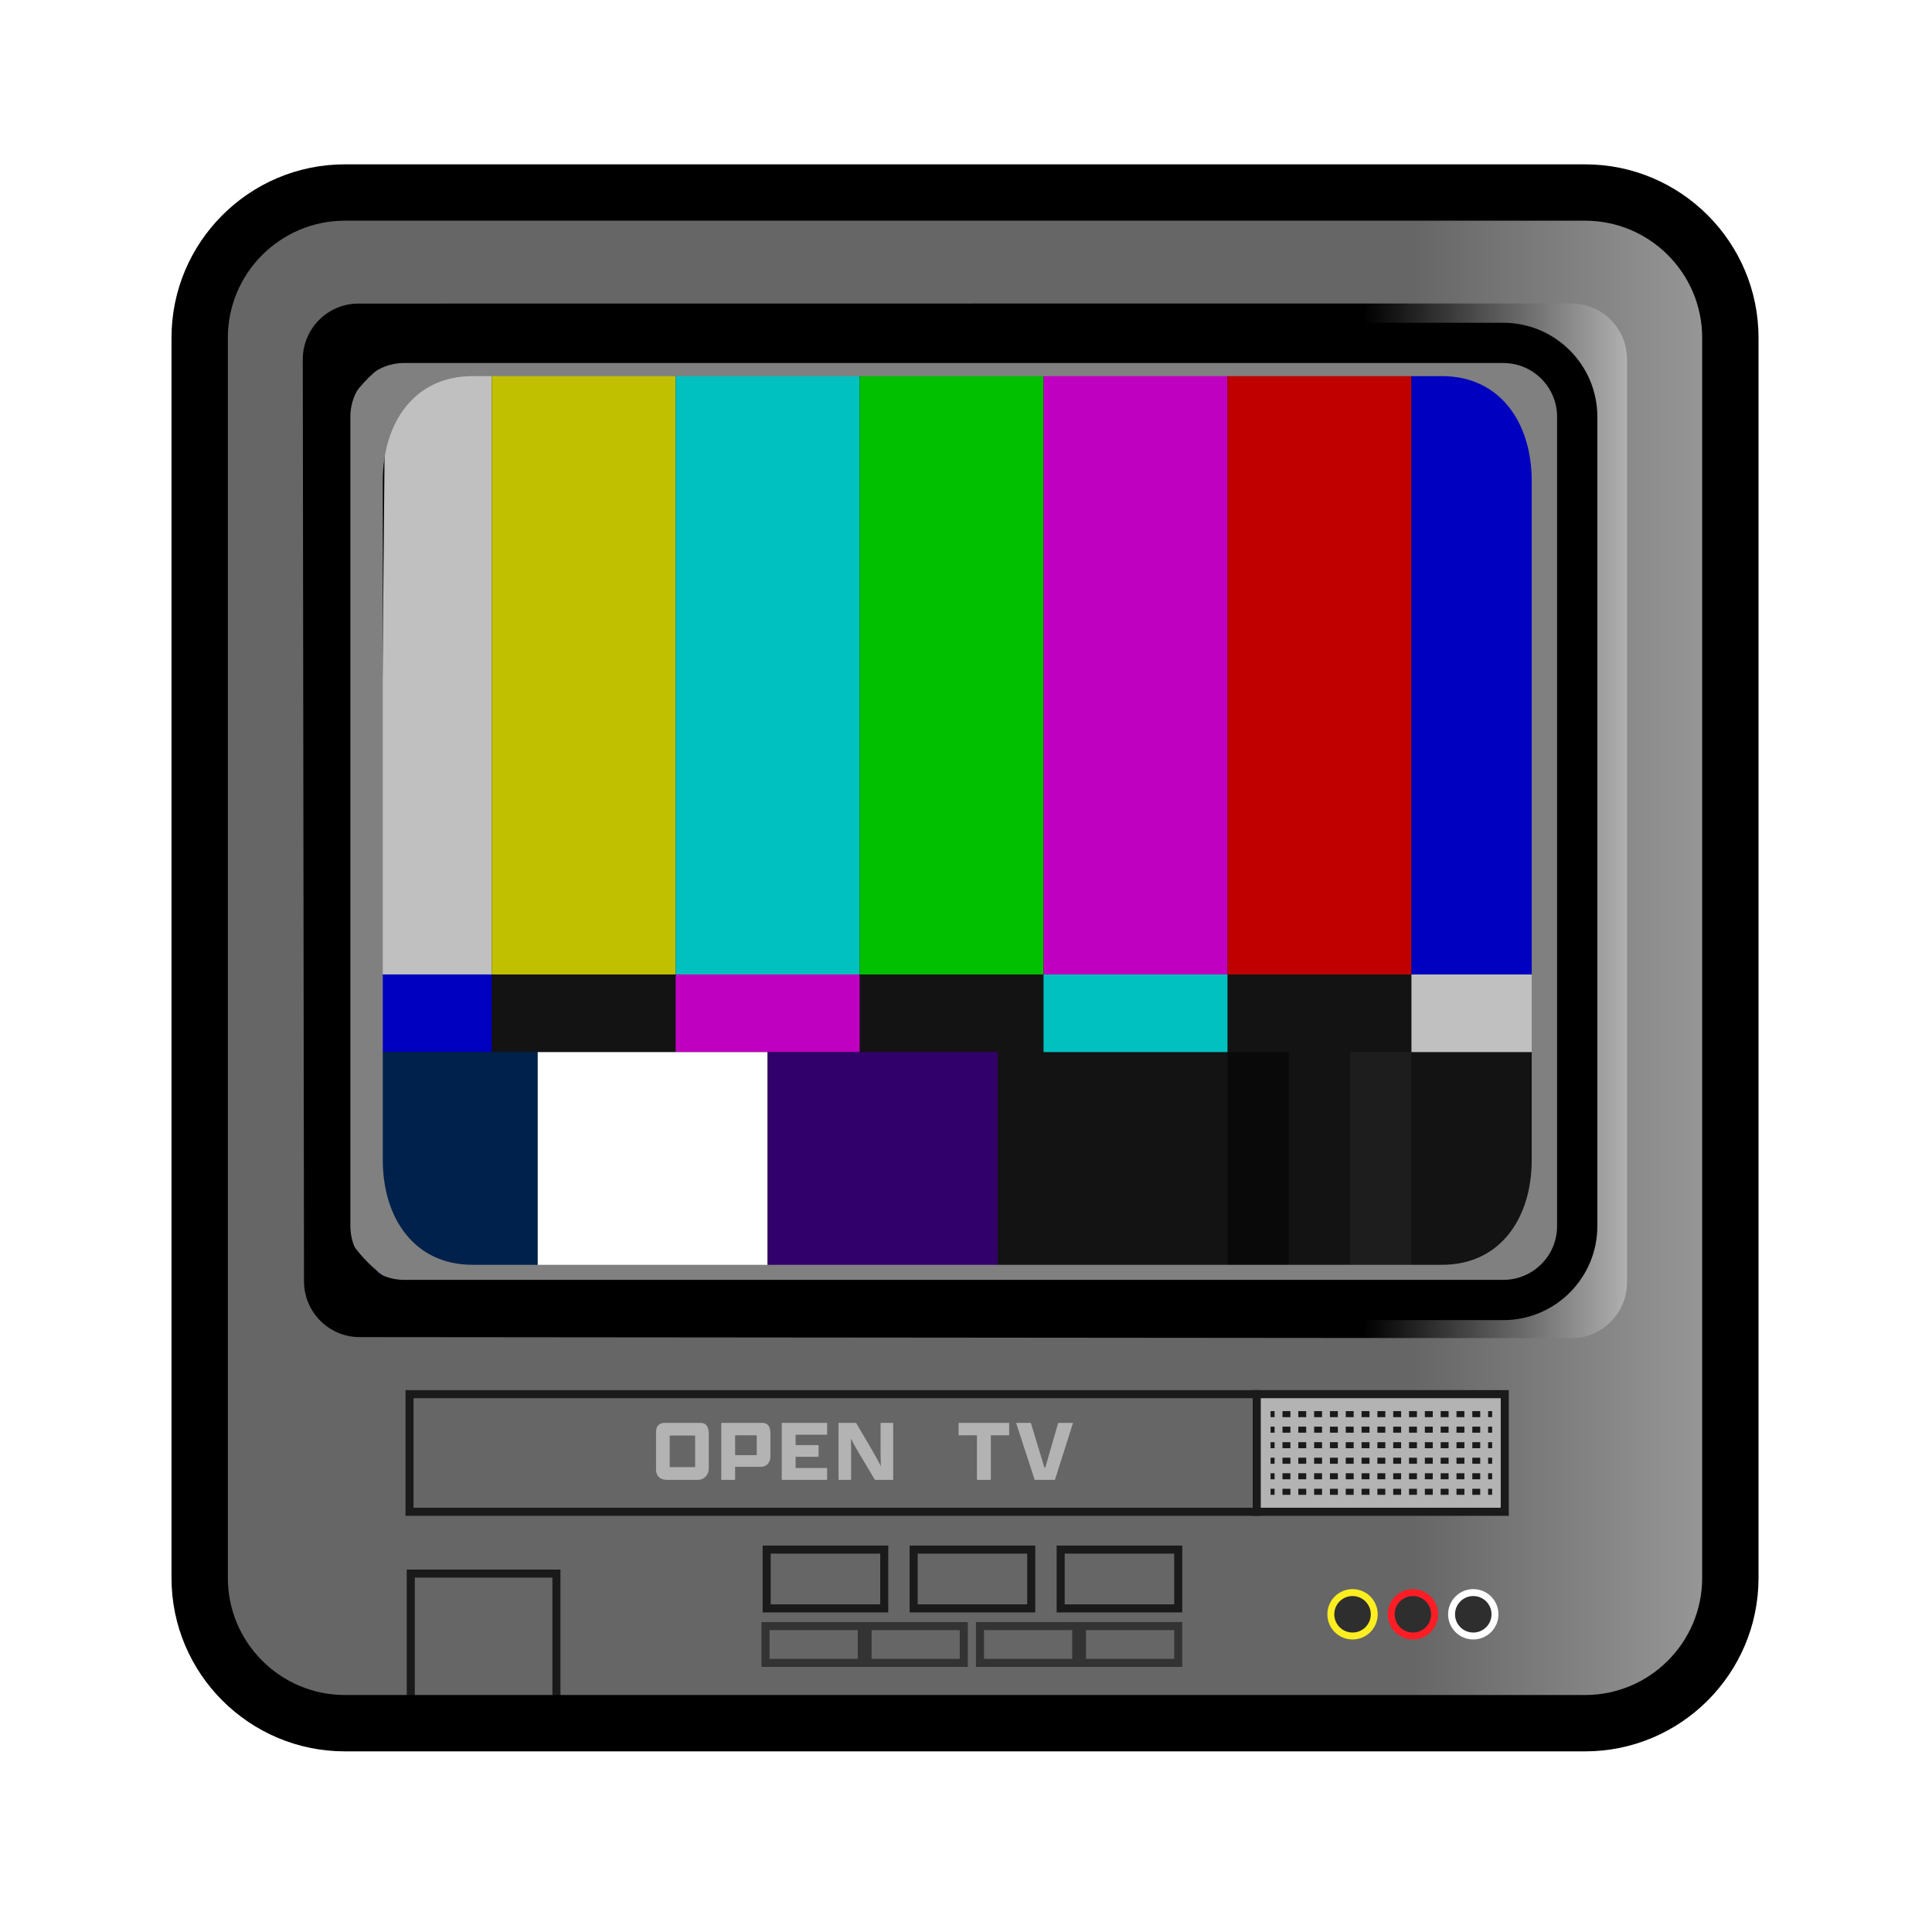 <?xml version="1.0" encoding="UTF-8" standalone="no"?>
<!-- Created with Inkscape (http://www.inkscape.org/) -->

<svg
   width="128"
   height="128"
   viewBox="0 0 33.867 33.867"
   version="1.1"
   id="svg1"
   inkscape:version="1.3.2 (091e20ef0f, 2023-11-25)"
   sodipodi:docname="app-icon-grid.svg"
   xmlns:inkscape="http://www.inkscape.org/namespaces/inkscape"
   xmlns:sodipodi="http://sodipodi.sourceforge.net/DTD/sodipodi-0.dtd"
   xmlns="http://www.w3.org/2000/svg"
   xmlns:svg="http://www.w3.org/2000/svg">
  <sodipodi:namedview
     id="namedview1"
     pagecolor="#ffffff"
     bordercolor="currentColor"
     borderopacity="0.25"
     inkscape:showpageshadow="2"
     inkscape:pageopacity="0.0"
     inkscape:pagecheckerboard="0"
     inkscape:deskcolor="#d1d1d1"
     inkscape:document-units="px"
     inkscape:zoom="4"
     inkscape:cx="37"
     inkscape:cy="43.625"
     inkscape:window-width="1920"
     inkscape:window-height="1007"
     inkscape:window-x="0"
     inkscape:window-y="0"
     inkscape:window-maximized="1"
     inkscape:current-layer="layer1" />
  <defs
     id="defs1">
    <linearGradient
       x1="0"
       y1="0"
       x2="1"
       y2="0"
       gradientUnits="userSpaceOnUse"
       gradientTransform="matrix(375.596,0,0,-375.596,66.573,202.392)"
       spreadMethod="pad"
       id="linearGradient4">
      <stop
         style="stop-opacity:1;stop-color:#666666 icc-color(sRGB-IEC61966-2.1, 0.4, 0.4, 0.4);"
         offset="0"
         id="stop1" />
      <stop
         style="stop-opacity:1;stop-color:#666666 icc-color(sRGB-IEC61966-2.1, 0.4, 0.4, 0.4);"
         offset="0.799"
         id="stop2" />
      <stop
         style="stop-opacity:1;stop-color:#999999 icc-color(sRGB-IEC61966-2.1, 0.6, 0.6, 0.6);"
         offset="1"
         id="stop3" />
      <stop
         style="stop-opacity:1;stop-color:#999999 icc-color(sRGB-IEC61966-2.1, 0.6, 0.6, 0.6);"
         offset="1"
         id="stop4" />
    </linearGradient>
    <clipPath
       clipPathUnits="userSpaceOnUse"
       id="clipPath6">
      <path
         d="M 0,512 H 512 V 0 H 0 Z"
         id="path6" />
    </clipPath>
    <clipPath
       clipPathUnits="userSpaceOnUse"
       id="clipPath8">
      <path
         d="M 0,512 H 512 V 0 H 0 Z"
         id="path8" />
    </clipPath>
    <clipPath
       clipPathUnits="userSpaceOnUse"
       id="clipPath10">
      <path
         d="M 0,512 H 512 V 0 H 0 Z"
         id="path10" />
    </clipPath>
    <clipPath
       clipPathUnits="userSpaceOnUse"
       id="clipPath12">
      <path
         d="M 0,512 H 512 V 0 H 0 Z"
         id="path12" />
    </clipPath>
    <clipPath
       clipPathUnits="userSpaceOnUse"
       id="clipPath14">
      <path
         d="M 0,512 H 512 V 0 H 0 Z"
         id="path14" />
    </clipPath>
    <clipPath
       clipPathUnits="userSpaceOnUse"
       id="clipPath16">
      <path
         d="M 0,512 H 512 V 0 H 0 Z"
         id="path16" />
    </clipPath>
    <clipPath
       clipPathUnits="userSpaceOnUse"
       id="clipPath18">
      <path
         d="M 0,512 H 512 V 0 H 0 Z"
         id="path18" />
    </clipPath>
    <clipPath
       clipPathUnits="userSpaceOnUse"
       id="clipPath20">
      <path
         d="M 0,512 H 512 V 0 H 0 Z"
         id="path20" />
    </clipPath>
    <clipPath
       clipPathUnits="userSpaceOnUse"
       id="clipPath22">
      <path
         d="M 0,512 H 512 V 0 H 0 Z"
         id="path22" />
    </clipPath>
    <clipPath
       clipPathUnits="userSpaceOnUse"
       id="clipPath24">
      <path
         d="M 0,512 H 512 V 0 H 0 Z"
         id="path24" />
    </clipPath>
    <clipPath
       clipPathUnits="userSpaceOnUse"
       id="clipPath26">
      <path
         d="M 0,512 H 512 V 0 H 0 Z"
         id="path26" />
    </clipPath>
    <clipPath
       clipPathUnits="userSpaceOnUse"
       id="clipPath28">
      <path
         d="M 0,512 H 512 V 0 H 0 Z"
         id="path28" />
    </clipPath>
    <clipPath
       clipPathUnits="userSpaceOnUse"
       id="clipPath30">
      <path
         d="M 0,512 H 512 V 0 H 0 Z"
         id="path30" />
    </clipPath>
    <clipPath
       clipPathUnits="userSpaceOnUse"
       id="clipPath32">
      <path
         d="M 0,512 H 512 V 0 H 0 Z"
         id="path32" />
    </clipPath>
    <clipPath
       clipPathUnits="userSpaceOnUse"
       id="clipPath34">
      <path
         d="M 0,512 H 512 V 0 H 0 Z"
         transform="translate(-406.205,-339.207)"
         id="path34" />
    </clipPath>
    <clipPath
       clipPathUnits="userSpaceOnUse"
       id="clipPath36">
      <path
         d="M 0,512 H 512 V 0 H 0 Z"
         transform="translate(-357.565,-43.656)"
         id="path36" />
    </clipPath>
    <clipPath
       clipPathUnits="userSpaceOnUse"
       id="clipPath38">
      <path
         d="M 0,512 H 512 V 0 H 0 Z"
         transform="translate(-372.263,-43.656)"
         id="path38" />
    </clipPath>
    <clipPath
       clipPathUnits="userSpaceOnUse"
       id="clipPath40">
      <path
         d="M 0,512 H 512 V 0 H 0 Z"
         transform="translate(-386.961,-43.656)"
         id="path40" />
    </clipPath>
    <clipPath
       clipPathUnits="userSpaceOnUse"
       id="clipPath42">
      <path
         d="M 0,512 H 512 V 0 H 0 Z"
         transform="translate(-355.878,-43.656)"
         id="path42" />
    </clipPath>
    <clipPath
       clipPathUnits="userSpaceOnUse"
       id="clipPath44">
      <path
         d="M 0,512 H 512 V 0 H 0 Z"
         transform="translate(-370.576,-43.656)"
         id="path44" />
    </clipPath>
    <clipPath
       clipPathUnits="userSpaceOnUse"
       id="clipPath46">
      <path
         d="M 0,512 H 512 V 0 H 0 Z"
         transform="translate(-385.274,-43.656)"
         id="path46" />
    </clipPath>
    <clipPath
       clipPathUnits="userSpaceOnUse"
       id="clipPath48">
      <path
         d="M 0,512 H 512 V 0 H 0 Z"
         id="path48" />
    </clipPath>
    <clipPath
       clipPathUnits="userSpaceOnUse"
       id="clipPath50">
      <path
         d="M 0,512 H 512 V 0 H 0 Z"
         id="path50" />
    </clipPath>
    <clipPath
       clipPathUnits="userSpaceOnUse"
       id="clipPath54">
      <path
         d="M 0,512 H 512 V 0 H 0 Z"
         transform="translate(-106.112,-382.951)"
         id="path54" />
    </clipPath>
    <clipPath
       clipPathUnits="userSpaceOnUse"
       id="clipPath56">
      <path
         d="M 0,512 H 512 V 0 H 0 Z"
         id="path56" />
    </clipPath>
    <clipPath
       clipPathUnits="userSpaceOnUse"
       id="clipPath58">
      <path
         d="M 0,512 H 512 V 0 H 0 Z"
         id="path58" />
    </clipPath>
    <clipPath
       clipPathUnits="userSpaceOnUse"
       id="clipPath60">
      <path
         d="M 0,512 H 512 V 0 H 0 Z"
         id="path60" />
    </clipPath>
    <clipPath
       clipPathUnits="userSpaceOnUse"
       id="clipPath62">
      <path
         d="M 0,512 H 512 V 0 H 0 Z"
         id="path62" />
    </clipPath>
    <clipPath
       clipPathUnits="userSpaceOnUse"
       id="clipPath64">
      <path
         d="M 0,512 H 512 V 0 H 0 Z"
         id="path64" />
    </clipPath>
    <clipPath
       clipPathUnits="userSpaceOnUse"
       id="clipPath66">
      <path
         d="M 0,512 H 512 V 0 H 0 Z"
         id="path66" />
    </clipPath>
    <clipPath
       clipPathUnits="userSpaceOnUse"
       id="clipPath68">
      <path
         d="M 0,512 H 512 V 0 H 0 Z"
         id="path68" />
    </clipPath>
    <clipPath
       clipPathUnits="userSpaceOnUse"
       id="clipPath70">
      <path
         d="M 0,512 H 512 V 0 H 0 Z"
         id="path70" />
    </clipPath>
    <clipPath
       clipPathUnits="userSpaceOnUse"
       id="clipPath72">
      <path
         d="M 0,512 H 512 V 0 H 0 Z"
         id="path72" />
    </clipPath>
    <clipPath
       clipPathUnits="userSpaceOnUse"
       id="clipPath74">
      <path
         d="M 0,512 H 512 V 0 H 0 Z"
         id="path74" />
    </clipPath>
    <clipPath
       clipPathUnits="userSpaceOnUse"
       id="clipPath76">
      <path
         d="M 0,512 H 512 V 0 H 0 Z"
         id="path76" />
    </clipPath>
    <clipPath
       clipPathUnits="userSpaceOnUse"
       id="clipPath78">
      <path
         d="M 0,512 H 512 V 0 H 0 Z"
         id="path78" />
    </clipPath>
    <clipPath
       clipPathUnits="userSpaceOnUse"
       id="clipPath80">
      <path
         d="M 0,512 H 512 V 0 H 0 Z"
         id="path80" />
    </clipPath>
    <clipPath
       clipPathUnits="userSpaceOnUse"
       id="clipPath82">
      <path
         d="M 0,512 H 512 V 0 H 0 Z"
         id="path82" />
    </clipPath>
    <clipPath
       clipPathUnits="userSpaceOnUse"
       id="clipPath84">
      <path
         d="M 0,512 H 512 V 0 H 0 Z"
         id="path84" />
    </clipPath>
    <clipPath
       clipPathUnits="userSpaceOnUse"
       id="clipPath86">
      <path
         d="M 0,512 H 512 V 0 H 0 Z"
         id="path86" />
    </clipPath>
    <clipPath
       clipPathUnits="userSpaceOnUse"
       id="clipPath88">
      <path
         d="M 0,512 H 512 V 0 H 0 Z"
         id="path88" />
    </clipPath>
    <clipPath
       clipPathUnits="userSpaceOnUse"
       id="clipPath90">
      <path
         d="M 0,512 H 512 V 0 H 0 Z"
         id="path90" />
    </clipPath>
    <clipPath
       clipPathUnits="userSpaceOnUse"
       id="clipPath92">
      <path
         d="M 0,512 H 512 V 0 H 0 Z"
         id="path92" />
    </clipPath>
    <clipPath
       clipPathUnits="userSpaceOnUse"
       id="clipPath94">
      <path
         d="M 0,512 H 512 V 0 H 0 Z"
         id="path94" />
    </clipPath>
    <clipPath
       clipPathUnits="userSpaceOnUse"
       id="clipPath96">
      <path
         d="M 0,512 H 512 V 0 H 0 Z"
         id="path96" />
    </clipPath>
    <clipPath
       clipPathUnits="userSpaceOnUse"
       id="clipPath98">
      <path
         d="M 0,512 H 512 V 0 H 0 Z"
         id="path98" />
    </clipPath>
    <linearGradient
       x1="0"
       y1="0"
       x2="1"
       y2="0"
       gradientUnits="userSpaceOnUse"
       gradientTransform="matrix(322.487,0,0,-322.487,95.88,236.899)"
       spreadMethod="pad"
       id="linearGradient102">
      <stop
         style="stop-opacity:1;stop-color:#000000 icc-color(sRGB-IEC61966-2.1, 0, 0, 0);"
         offset="0"
         id="stop99" />
      <stop
         style="stop-opacity:1;stop-color:#000000 icc-color(sRGB-IEC61966-2.1, 0, 0, 0);"
         offset="0.799"
         id="stop100" />
      <stop
         style="stop-opacity:1;stop-color:#b3b3b3 icc-color(sRGB-IEC61966-2.1, 0.702, 0.702, 0.702);"
         offset="1"
         id="stop101" />
      <stop
         style="stop-opacity:1;stop-color:#b3b3b3 icc-color(sRGB-IEC61966-2.1, 0.702, 0.702, 0.702);"
         offset="1"
         id="stop102" />
    </linearGradient>
    <clipPath
       clipPathUnits="userSpaceOnUse"
       id="clipPath105">
      <path
         d="M 0,512 H 512 V 0 H 0 Z"
         transform="translate(-137.143,-345.105)"
         id="path105" />
    </clipPath>
    <clipPath
       clipPathUnits="userSpaceOnUse"
       id="clipPath107">
      <path
         d="M 0,512 H 512 V 0 H 0 Z"
         transform="translate(-120.508,-348.297)"
         id="path107" />
    </clipPath>
  </defs>
  <g
     inkscape:label="Layer 1"
     inkscape:groupmode="layer"
     id="layer1"
     transform="translate(-32.279,-138.642)">
    <g
       id="layer-MC0"
       inkscape:groupmode="layer"
       inkscape:label="Layer 1"
       transform="matrix(0.054,0,0,0.054,30.685,133.219)">
      <path
         id="path4"
         d="m 289.213,388.832 h -3.299 -58.096 v -0.121 H 101.941 c -19.533,0 -35.368,-15.835 -35.368,-35.368 v 0 V 51.32 c 0,-19.534 15.835,-35.369 35.368,-35.369 v 0 h 302.023 c 6.234,0 12.083,1.626 17.169,4.457 v 0 c 12.41,5.764 21.036,18.305 21.036,32.889 v 0 299.255 c 0,20.037 -16.244,36.28 -36.282,36.28 v 0 z"
         style="fill:url(#linearGradient4);stroke:none"
         transform="matrix(1.333,0,0,-1.333,0,682.667)" />
      <path
         id="path5"
         d="m 237.481,45.108 h -28.635 v 14.318 h 28.635 z"
         style="fill:#666666 icc-color(sRGB-IEC61966-2, 0.1, 0.4, 0.4, 0.4);fill-opacity:1;fill-rule:nonzero;stroke:none"
         transform="matrix(1.333,0,0,-1.333,0,682.667)"
         clip-path="url(#clipPath6)" />
      <path
         id="path7"
         d="m 209.828,46.088 h 26.673 v 12.358 h -26.673 z m 28.633,-1.961 h -30.594 v 16.279 h 30.594 z"
         style="fill:#1a1a1a icc-color(sRGB-IEC61966-2, 0.1, 0.102, 0.102, 0.102);fill-opacity:1;fill-rule:nonzero;stroke:none"
         transform="matrix(1.333,0,0,-1.333,0,682.667)"
         clip-path="url(#clipPath8)" />
      <path
         id="path9"
         d="M 273.28,45.108 H 244.645 V 59.426 H 273.28 Z"
         style="fill:#666666 icc-color(sRGB-IEC61966-2, 0.1, 0.4, 0.4, 0.4);fill-opacity:1;fill-rule:nonzero;stroke:none"
         transform="matrix(1.333,0,0,-1.333,0,682.667)"
         clip-path="url(#clipPath10)" />
      <path
         id="path11"
         d="m 245.625,46.088 h 26.673 v 12.358 h -26.673 z m 28.634,-1.961 h -30.594 v 16.279 h 30.594 z"
         style="fill:#1a1a1a icc-color(sRGB-IEC61966-2, 0.1, 0.102, 0.102, 0.102);fill-opacity:1;fill-rule:nonzero;stroke:none"
         transform="matrix(1.333,0,0,-1.333,0,682.667)"
         clip-path="url(#clipPath12)" />
      <path
         id="path13"
         d="m 309.078,45.108 h -28.635 v 14.318 h 28.635 z"
         style="fill:#666666 icc-color(sRGB-IEC61966-2, 0.1, 0.4, 0.4, 0.4);fill-opacity:1;fill-rule:nonzero;stroke:none"
         transform="matrix(1.333,0,0,-1.333,0,682.667)"
         clip-path="url(#clipPath14)" />
      <path
         id="path15"
         d="m 281.423,46.088 h 26.675 v 12.358 h -26.675 z m 28.635,-1.961 h -30.596 v 16.279 h 30.596 z"
         style="fill:#1a1a1a icc-color(sRGB-IEC61966-2, 0.1, 0.102, 0.102, 0.102);fill-opacity:1;fill-rule:nonzero;stroke:none"
         transform="matrix(1.333,0,0,-1.333,0,682.667)"
         clip-path="url(#clipPath16)" />
      <path
         id="path17"
         d="m 232.011,31.835 h -23.44 v 8.959 h 23.44 z"
         style="fill:#666666 icc-color(sRGB-IEC61966-2, 0.1, 0.4, 0.4, 0.4);fill-opacity:1;fill-rule:nonzero;stroke:none"
         transform="matrix(1.333,0,0,-1.333,0,682.667)"
         clip-path="url(#clipPath18)" />
      <path
         id="path19"
         d="m 209.552,32.816 h 21.479 v 6.998 h -21.479 z m 23.439,-1.96 h -25.4 v 10.919 h 25.4 z"
         style="fill:#333333 icc-color(sRGB-IEC61966-2, 0.1, 0.2, 0.2, 0.2);fill-opacity:1;fill-rule:nonzero;stroke:none"
         transform="matrix(1.333,0,0,-1.333,0,682.667)"
         clip-path="url(#clipPath20)" />
      <path
         id="path21"
         d="m 256.853,31.835 h -23.44 v 8.959 h 23.44 z"
         style="fill:#666666 icc-color(sRGB-IEC61966-2, 0.1, 0.4, 0.4, 0.4);fill-opacity:1;fill-rule:nonzero;stroke:none"
         transform="matrix(1.333,0,0,-1.333,0,682.667)"
         clip-path="url(#clipPath22)" />
      <path
         id="path23"
         d="m 234.395,32.816 h 21.479 v 6.998 h -21.479 z m 23.439,-1.96 h -25.4 v 10.919 h 25.4 z"
         style="fill:#333333 icc-color(sRGB-IEC61966-2, 0.1, 0.2, 0.2, 0.2);fill-opacity:1;fill-rule:nonzero;stroke:none"
         transform="matrix(1.333,0,0,-1.333,0,682.667)"
         clip-path="url(#clipPath24)" />
      <path
         id="path25"
         d="m 284.235,31.835 h -23.44 v 8.959 h 23.44 z"
         style="fill:#666666 icc-color(sRGB-IEC61966-2, 0.1, 0.4, 0.4, 0.4);fill-opacity:1;fill-rule:nonzero;stroke:none"
         transform="matrix(1.333,0,0,-1.333,0,682.667)"
         clip-path="url(#clipPath26)" />
      <path
         id="path27"
         d="m 261.776,32.816 h 21.479 v 6.998 h -21.479 z m 23.44,-1.96 h -25.4 v 10.919 h 25.4 z"
         style="fill:#333333 icc-color(sRGB-IEC61966-2, 0.1, 0.2, 0.2, 0.2);fill-opacity:1;fill-rule:nonzero;stroke:none"
         transform="matrix(1.333,0,0,-1.333,0,682.667)"
         clip-path="url(#clipPath28)" />
      <path
         id="path29"
         d="m 309.078,31.835 h -23.44 v 8.959 h 23.44 z"
         style="fill:#666666 icc-color(sRGB-IEC61966-2, 0.1, 0.4, 0.4, 0.4);fill-opacity:1;fill-rule:nonzero;stroke:none"
         transform="matrix(1.333,0,0,-1.333,0,682.667)"
         clip-path="url(#clipPath30)" />
      <path
         id="path31"
         d="m 286.619,32.816 h 21.479 v 6.998 h -21.479 z m 23.439,-1.96 h -25.4 v 10.919 h 25.4 z"
         style="fill:#333333 icc-color(sRGB-IEC61966-2, 0.1, 0.2, 0.2, 0.2);fill-opacity:1;fill-rule:nonzero;stroke:none"
         transform="matrix(1.333,0,0,-1.333,0,682.667)"
         clip-path="url(#clipPath32)" />
      <path
         id="path33"
         d="m 0,0 v -197.118 c 0,-9.925 -8.046,-17.97 -17.97,-17.97 h -267.711 c -9.934,0 -17.987,8.053 -17.987,17.986 V 0.016 c 0,9.925 8.046,17.971 17.971,17.971 h 267.71 C -8.053,17.987 0,9.934 0,0"
         style="fill:#cccccc icc-color(sRGB-IEC61966-2, 0.1, 0.8, 0.8, 0.8);fill-opacity:1;fill-rule:nonzero;stroke:none"
         transform="matrix(1.333,0,0,-1.333,541.607,230.39)"
         clip-path="url(#clipPath34)" />
      <path
         id="path35"
         d="m 0,0 c 0,-3.386 -2.745,-6.132 -6.132,-6.132 -3.386,0 -6.131,2.746 -6.131,6.132 0,3.386 2.745,6.132 6.131,6.132 C -2.745,6.132 0,3.386 0,0"
         style="fill:#fcee21 icc-color(sRGB-IEC61966-2, 0.1, 0.988, 0.933, 0.129);fill-opacity:1;fill-rule:nonzero;stroke:none"
         transform="matrix(1.333,0,0,-1.333,476.754,624.458)"
         clip-path="url(#clipPath36)" />
      <path
         id="path37"
         d="m 0,0 c 0,-3.386 -2.745,-6.132 -6.132,-6.132 -3.386,0 -6.131,2.746 -6.131,6.132 0,3.386 2.745,6.132 6.131,6.132 C -2.745,6.132 0,3.386 0,0"
         style="fill:#ff1d25 icc-color(sRGB-IEC61966-2, 0.1, 1, 0.114, 0.145);fill-opacity:1;fill-rule:nonzero;stroke:none"
         transform="matrix(1.333,0,0,-1.333,496.351,624.458)"
         clip-path="url(#clipPath38)" />
      <path
         id="path39"
         d="m 0,0 c 0,-3.386 -2.745,-6.132 -6.132,-6.132 -3.386,0 -6.131,2.746 -6.131,6.132 0,3.386 2.745,6.132 6.131,6.132 C -2.745,6.132 0,3.386 0,0"
         style="fill:#ffffff icc-color(sRGB-IEC61966-2, 0.1, 1, 1, 1);fill-opacity:1;fill-rule:nonzero;stroke:none"
         transform="matrix(1.333,0,0,-1.333,515.948,624.458)"
         clip-path="url(#clipPath40)" />
      <path
         id="path41"
         d="m 0,0 c 0,-2.455 -1.99,-4.444 -4.444,-4.444 -2.455,0 -4.445,1.989 -4.445,4.444 0,2.455 1.99,4.444 4.445,4.444 C -1.99,4.444 0,2.455 0,0"
         style="fill:#2e2e2e;fill-opacity:1;fill-rule:nonzero;stroke:none"
         transform="matrix(1.333,0,0,-1.333,474.504,624.458)"
         clip-path="url(#clipPath42)" />
      <path
         id="path43"
         d="m 0,0 c 0,-2.455 -1.99,-4.444 -4.444,-4.444 -2.455,0 -4.445,1.989 -4.445,4.444 0,2.455 1.99,4.444 4.445,4.444 C -1.99,4.444 0,2.455 0,0"
         style="fill:#2e2e2e;fill-opacity:1;fill-rule:nonzero;stroke:none"
         transform="matrix(1.333,0,0,-1.333,494.101,624.458)"
         clip-path="url(#clipPath44)" />
      <path
         id="path45"
         d="m 0,0 c 0,-2.455 -1.99,-4.444 -4.444,-4.444 -2.455,0 -4.445,1.989 -4.445,4.444 0,2.455 1.99,4.444 4.445,4.444 C -1.99,4.444 0,2.455 0,0"
         style="fill:#2e2e2e;fill-opacity:1;fill-rule:nonzero;stroke:none"
         transform="matrix(1.333,0,0,-1.333,513.699,624.458)"
         clip-path="url(#clipPath46)" />
      <path
         id="path47"
         d="M 157.648,18.111 H 122.179 V 53.58 h 35.469 z"
         style="fill:#666666 icc-color(sRGB-IEC61966-2, 0.1, 0.4, 0.4, 0.4);fill-opacity:1;fill-rule:nonzero;stroke:none"
         transform="matrix(1.333,0,0,-1.333,0,682.667)"
         clip-path="url(#clipPath48)" />
      <path
         id="path49"
         d="m 123.159,19.091 h 33.51 v 33.508 h -33.51 z m 35.47,-1.96 H 121.198 V 54.56 h 37.431 z"
         style="fill:#1a1a1a icc-color(sRGB-IEC61966-2, 0.1, 0.102, 0.102, 0.102);fill-opacity:1;fill-rule:nonzero;stroke:none"
         transform="matrix(1.333,0,0,-1.333,0,682.667)"
         clip-path="url(#clipPath50)" />
      <path
         id="path53"
         d="m 0,0 c -15.718,0 -28.507,-12.789 -28.507,-28.507 v -302.024 c 0,-15.718 12.789,-28.507 28.507,-28.507 h 302.023 c 15.719,0 28.506,12.789 28.506,28.507 V -28.507 C 330.529,-12.789 317.742,0 302.023,0 Z M 302.023,-372.761 H 0 c -23.286,0 -42.23,18.944 -42.23,42.23 v 302.024 c 0,23.286 18.944,42.23 42.23,42.23 h 302.023 c 23.285,0 42.229,-18.944 42.229,-42.23 v -302.024 c 0,-23.286 -18.944,-42.23 -42.229,-42.23"
         style="fill:#000000 icc-color(sRGB-IEC61966-2, 0.1, 0, 0, 0);fill-opacity:1;fill-rule:nonzero;stroke:none"
         transform="matrix(1.333,0,0,-1.333,141.483,172.065)"
         clip-path="url(#clipPath54)" />
      <path
         id="path55"
         d="m 328.191,68.633 h -206.32 v 28.643 h 206.32 z"
         style="fill:#666666 icc-color(sRGB-IEC61966-2, 0.1, 0.4, 0.4, 0.4);fill-opacity:1;fill-rule:nonzero;stroke:none"
         transform="matrix(1.333,0,0,-1.333,0,682.667)"
         clip-path="url(#clipPath56)" />
      <path
         id="path57"
         d="M 122.853,69.613 H 327.211 V 96.296 H 122.853 Z m 206.318,-1.96 H 120.892 v 30.604 h 208.279 z"
         style="fill:#1a1a1a icc-color(sRGB-IEC61966-2, 0.1, 0.102, 0.102, 0.102);fill-opacity:1;fill-rule:nonzero;stroke:none"
         transform="matrix(1.333,0,0,-1.333,0,682.667)"
         clip-path="url(#clipPath58)" />
      <path
         id="path59"
         d="m 388.593,68.633 h -60.402 v 28.643 h 60.402 z"
         style="fill:#b3b3b3 icc-color(sRGB-IEC61966-2, 0.1, 0.702, 0.702, 0.702);fill-opacity:1;fill-rule:nonzero;stroke:none"
         transform="matrix(1.333,0,0,-1.333,0,682.667)"
         clip-path="url(#clipPath60)" />
      <path
         id="path61"
         d="m 329.171,69.613 h 58.443 v 26.683 h -58.443 z m 60.403,-1.96 H 327.21 v 30.604 h 62.364 z"
         style="fill:#1a1a1a icc-color(sRGB-IEC61966-2, 0.1, 0.102, 0.102, 0.102);fill-opacity:1;fill-rule:nonzero;stroke:none"
         transform="matrix(1.333,0,0,-1.333,0,682.667)"
         clip-path="url(#clipPath62)" />
      <path
         id="path63"
         d="m 332.539,91.676 h -0.98 v 1.47 h 0.98 z"
         style="fill:#1a1a1a icc-color(sRGB-IEC61966-2, 0.1, 0.102, 0.102, 0.102);fill-opacity:1;fill-rule:nonzero;stroke:none"
         transform="matrix(1.333,0,0,-1.333,0,682.667)"
         clip-path="url(#clipPath64)" />
      <path
         id="path65"
         d="m 336.391,91.676 h -1.926 v 1.47 h 1.926 z m 3.852,0 h -1.926 v 1.47 h 1.926 z m 3.852,0 h -1.926 v 1.47 h 1.926 z m 3.852,0 h -1.926 v 1.47 h 1.926 z m 3.852,0 h -1.926 v 1.47 h 1.926 z m 3.852,0 h -1.926 v 1.47 h 1.926 z m 3.852,0 h -1.926 v 1.47 h 1.926 z m 3.852,0 h -1.926 v 1.47 h 1.926 z m 3.852,0 h -1.926 v 1.47 h 1.926 z m 3.852,0 h -1.926 v 1.47 h 1.926 z m 3.852,0 h -1.926 v 1.47 h 1.926 z m 3.852,0 h -1.926 v 1.47 h 1.926 z m 3.852,0 h -1.926 v 1.47 h 1.926 z"
         style="fill:#1a1a1a icc-color(sRGB-IEC61966-2, 0.1, 0.102, 0.102, 0.102);fill-opacity:1;fill-rule:nonzero;stroke:none"
         transform="matrix(1.333,0,0,-1.333,0,682.667)"
         clip-path="url(#clipPath66)" />
      <path
         id="path67"
         d="m 385.521,91.676 h -0.98 v 1.47 h 0.98 z"
         style="fill:#1a1a1a icc-color(sRGB-IEC61966-2, 0.1, 0.102, 0.102, 0.102);fill-opacity:1;fill-rule:nonzero;stroke:none"
         transform="matrix(1.333,0,0,-1.333,0,682.667)"
         clip-path="url(#clipPath68)" />
      <path
         id="path69"
         d="m 332.539,87.893 h -0.98 v 1.47 h 0.98 z"
         style="fill:#1a1a1a icc-color(sRGB-IEC61966-2, 0.1, 0.102, 0.102, 0.102);fill-opacity:1;fill-rule:nonzero;stroke:none"
         transform="matrix(1.333,0,0,-1.333,0,682.667)"
         clip-path="url(#clipPath70)" />
      <path
         id="path71"
         d="m 336.391,87.893 h -1.926 v 1.47 h 1.926 z m 3.852,0 h -1.926 v 1.47 h 1.926 z m 3.852,0 h -1.926 v 1.47 h 1.926 z m 3.852,0 h -1.926 v 1.47 h 1.926 z m 3.852,0 h -1.926 v 1.47 h 1.926 z m 3.852,0 h -1.926 v 1.47 h 1.926 z m 3.852,0 h -1.926 v 1.47 h 1.926 z m 3.852,0 h -1.926 v 1.47 h 1.926 z m 3.852,0 h -1.926 v 1.47 h 1.926 z m 3.852,0 h -1.926 v 1.47 h 1.926 z m 3.852,0 h -1.926 v 1.47 h 1.926 z m 3.852,0 h -1.926 v 1.47 h 1.926 z m 3.852,0 h -1.926 v 1.47 h 1.926 z"
         style="fill:#1a1a1a icc-color(sRGB-IEC61966-2, 0.1, 0.102, 0.102, 0.102);fill-opacity:1;fill-rule:nonzero;stroke:none"
         transform="matrix(1.333,0,0,-1.333,0,682.667)"
         clip-path="url(#clipPath72)" />
      <path
         id="path73"
         d="m 385.521,87.893 h -0.98 v 1.47 h 0.98 z"
         style="fill:#1a1a1a icc-color(sRGB-IEC61966-2, 0.1, 0.102, 0.102, 0.102);fill-opacity:1;fill-rule:nonzero;stroke:none"
         transform="matrix(1.333,0,0,-1.333,0,682.667)"
         clip-path="url(#clipPath74)" />
      <path
         id="path75"
         d="m 332.539,84.11 h -0.98 v 1.47 h 0.98 z"
         style="fill:#1a1a1a icc-color(sRGB-IEC61966-2, 0.1, 0.102, 0.102, 0.102);fill-opacity:1;fill-rule:nonzero;stroke:none"
         transform="matrix(1.333,0,0,-1.333,0,682.667)"
         clip-path="url(#clipPath76)" />
      <g
         id="g107"
         transform="matrix(0.622,0,0,0.6,129.428,215.155)">
        <path
           fill="#131313"
           d="M 0,0 H 672 V 504 H 0 Z"
           id="path1" />
        <path
           fill="#c0c0c0"
           d="M 0,0 H 96 V 336 H 0 Z"
           id="path2" />
        <path
           fill="#c0c000"
           d="M 96,0 H 192 V 336 H 96 Z"
           id="path3" />
        <path
           fill="#00c0c0"
           d="m 192,0 h 96 v 336 h -96 z"
           id="path4-2" />
        <path
           fill="#00c000"
           d="m 288,0 h 96 v 336 h -96 z"
           id="path5-3" />
        <path
           fill="#c000c0"
           d="m 384,0 h 96 v 336 h -96 z"
           id="path6-7" />
        <path
           fill="#c00000"
           d="m 480,0 h 96 v 336 h -96 z"
           id="path7-5" />
        <path
           fill="#0000c0"
           d="m 576,0 h 96 V 336 H 576 Z M 0,336 h 96 v 42 H 0 Z"
           id="path8-9" />
        <path
           fill="#c000c0"
           d="m 192,336 h 96 v 42 h -96 z"
           id="path9-2" />
        <path
           fill="#00c0c0"
           d="m 384,336 h 96 v 42 h -96 z"
           id="path10-2" />
        <path
           fill="#c0c0c0"
           d="m 576,336 h 96 v 42 h -96 z"
           id="path11-8" />
        <path
           fill="#00214c"
           d="M 0,378 H 120 V 504 H 0 Z"
           id="path12-9" />
        <path
           fill="#ffffff"
           d="M 120,378 H 240 V 504 H 120 Z"
           id="path13-7" />
        <path
           fill="#32006a"
           d="M 240,378 H 360 V 504 H 240 Z"
           id="path14-3" />
        <path
           fill="#090909"
           d="m 480,378 h 32 v 126 h -32 z"
           id="path15-6" />
        <path
           fill="#1d1d1d"
           d="m 544,378 h 32 v 126 h -32 z"
           id="path16-1" />
      </g>
      <path
         id="path77"
         d="m 336.391,84.11 h -1.926 v 1.47 h 1.926 z m 3.852,0 h -1.926 v 1.47 h 1.926 z m 3.852,0 h -1.926 v 1.47 h 1.926 z m 3.852,0 h -1.926 v 1.47 h 1.926 z m 3.852,0 h -1.926 v 1.47 h 1.926 z m 3.852,0 h -1.926 v 1.47 h 1.926 z m 3.852,0 h -1.926 v 1.47 h 1.926 z m 3.852,0 h -1.926 v 1.47 h 1.926 z m 3.852,0 h -1.926 v 1.47 h 1.926 z m 3.852,0 h -1.926 v 1.47 h 1.926 z m 3.852,0 h -1.926 v 1.47 h 1.926 z m 3.852,0 h -1.926 v 1.47 h 1.926 z m 3.852,0 h -1.926 v 1.47 h 1.926 z"
         style="fill:#1a1a1a icc-color(sRGB-IEC61966-2, 0.1, 0.102, 0.102, 0.102);fill-opacity:1;fill-rule:nonzero;stroke:none"
         transform="matrix(1.333,0,0,-1.333,0,682.667)"
         clip-path="url(#clipPath78)" />
      <path
         id="path79"
         d="m 385.521,84.11 h -0.98 v 1.47 h 0.98 z"
         style="fill:#1a1a1a icc-color(sRGB-IEC61966-2, 0.1, 0.102, 0.102, 0.102);fill-opacity:1;fill-rule:nonzero;stroke:none"
         transform="matrix(1.333,0,0,-1.333,0,682.667)"
         clip-path="url(#clipPath80)" />
      <path
         id="path81"
         d="m 332.539,80.329 h -0.98 v 1.47 h 0.98 z"
         style="fill:#1a1a1a icc-color(sRGB-IEC61966-2, 0.1, 0.102, 0.102, 0.102);fill-opacity:1;fill-rule:nonzero;stroke:none"
         transform="matrix(1.333,0,0,-1.333,0,682.667)"
         clip-path="url(#clipPath82)" />
      <path
         id="path83"
         d="m 336.391,80.329 h -1.926 v 1.47 h 1.926 z m 3.852,0 h -1.926 v 1.47 h 1.926 z m 3.852,0 h -1.926 v 1.47 h 1.926 z m 3.852,0 h -1.926 v 1.47 h 1.926 z m 3.852,0 h -1.926 v 1.47 h 1.926 z m 3.852,0 h -1.926 v 1.47 h 1.926 z m 3.852,0 h -1.926 v 1.47 h 1.926 z m 3.852,0 h -1.926 v 1.47 h 1.926 z m 3.852,0 h -1.926 v 1.47 h 1.926 z m 3.852,0 h -1.926 v 1.47 h 1.926 z m 3.852,0 h -1.926 v 1.47 h 1.926 z m 3.852,0 h -1.926 v 1.47 h 1.926 z m 3.852,0 h -1.926 v 1.47 h 1.926 z"
         style="fill:#1a1a1a icc-color(sRGB-IEC61966-2, 0.1, 0.102, 0.102, 0.102);fill-opacity:1;fill-rule:nonzero;stroke:none"
         transform="matrix(1.333,0,0,-1.333,0,682.667)"
         clip-path="url(#clipPath84)" />
      <path
         id="path85"
         d="m 385.521,80.329 h -0.98 v 1.47 h 0.98 z"
         style="fill:#1a1a1a icc-color(sRGB-IEC61966-2, 0.1, 0.102, 0.102, 0.102);fill-opacity:1;fill-rule:nonzero;stroke:none"
         transform="matrix(1.333,0,0,-1.333,0,682.667)"
         clip-path="url(#clipPath86)" />
      <path
         id="path87"
         d="m 332.539,76.546 h -0.98 v 1.47 h 0.98 z"
         style="fill:#1a1a1a icc-color(sRGB-IEC61966-2, 0.1, 0.102, 0.102, 0.102);fill-opacity:1;fill-rule:nonzero;stroke:none"
         transform="matrix(1.333,0,0,-1.333,0,682.667)"
         clip-path="url(#clipPath88)" />
      <path
         id="path89"
         d="m 336.391,76.546 h -1.926 v 1.47 h 1.926 z m 3.852,0 h -1.926 v 1.47 h 1.926 z m 3.852,0 h -1.926 v 1.47 h 1.926 z m 3.852,0 h -1.926 v 1.47 h 1.926 z m 3.852,0 h -1.926 v 1.47 h 1.926 z m 3.852,0 h -1.926 v 1.47 h 1.926 z m 3.852,0 h -1.926 v 1.47 h 1.926 z m 3.852,0 h -1.926 v 1.47 h 1.926 z m 3.852,0 h -1.926 v 1.47 h 1.926 z m 3.852,0 h -1.926 v 1.47 h 1.926 z m 3.852,0 h -1.926 v 1.47 h 1.926 z m 3.852,0 h -1.926 v 1.47 h 1.926 z m 3.852,0 h -1.926 v 1.47 h 1.926 z"
         style="fill:#1a1a1a icc-color(sRGB-IEC61966-2, 0.1, 0.102, 0.102, 0.102);fill-opacity:1;fill-rule:nonzero;stroke:none"
         transform="matrix(1.333,0,0,-1.333,0,682.667)"
         clip-path="url(#clipPath90)" />
      <path
         id="path91"
         d="m 385.521,76.546 h -0.98 v 1.47 h 0.98 z"
         style="fill:#1a1a1a icc-color(sRGB-IEC61966-2, 0.1, 0.102, 0.102, 0.102);fill-opacity:1;fill-rule:nonzero;stroke:none"
         transform="matrix(1.333,0,0,-1.333,0,682.667)"
         clip-path="url(#clipPath92)" />
      <path
         id="path93"
         d="m 332.539,72.763 h -0.98 v 1.47 h 0.98 z"
         style="fill:#1a1a1a icc-color(sRGB-IEC61966-2, 0.1, 0.102, 0.102, 0.102);fill-opacity:1;fill-rule:nonzero;stroke:none"
         transform="matrix(1.333,0,0,-1.333,0,682.667)"
         clip-path="url(#clipPath94)" />
      <path
         id="path95"
         d="m 336.391,72.763 h -1.926 v 1.47 h 1.926 z m 3.852,0 h -1.926 v 1.47 h 1.926 z m 3.852,0 h -1.926 v 1.47 h 1.926 z m 3.852,0 h -1.926 v 1.47 h 1.926 z m 3.852,0 h -1.926 v 1.47 h 1.926 z m 3.852,0 h -1.926 v 1.47 h 1.926 z m 3.852,0 h -1.926 v 1.47 h 1.926 z m 3.852,0 h -1.926 v 1.47 h 1.926 z m 3.852,0 h -1.926 v 1.47 h 1.926 z m 3.852,0 h -1.926 v 1.47 h 1.926 z m 3.852,0 h -1.926 v 1.47 h 1.926 z m 3.852,0 h -1.926 v 1.47 h 1.926 z m 3.852,0 h -1.926 v 1.47 h 1.926 z"
         style="fill:#1a1a1a icc-color(sRGB-IEC61966-2, 0.1, 0.102, 0.102, 0.102);fill-opacity:1;fill-rule:nonzero;stroke:none"
         transform="matrix(1.333,0,0,-1.333,0,682.667)"
         clip-path="url(#clipPath96)" />
      <path
         id="path97"
         d="m 385.521,72.763 h -0.98 v 1.47 h 0.98 z"
         style="fill:#1a1a1a icc-color(sRGB-IEC61966-2, 0.1, 0.102, 0.102, 0.102);fill-opacity:1;fill-rule:nonzero;stroke:none"
         transform="matrix(1.333,0,0,-1.333,0,682.667)"
         clip-path="url(#clipPath98)" />
      <path
         id="path99"
         d="m 3.492,4.3982918e-6 h 7.57 c 1.699,0 2.684,-1.287 2.684,-2.562 v -7.741 c 0,-1.682 -0.457,-2.716 -2.121,-2.716 H 3.105 c -1.324,0 -2.203,0.594 -2.203,2.078 v 8.533 c 0,1.704 1.219,2.408 2.59,2.408 z M 4.23,-2.903 v -7.213 h 6.187 v 7.213 z M 16.787,4.3982918e-6 h 3.375 V -2.98 h 6.293 c 1.5,0 2.297,-1.144 2.297,-2.309 v -5.311 c 0,-1.495 -0.562,-2.419 -2.004,-2.419 H 16.787 Z M 20.162,-5.652 v -4.53 h 5.262 v 4.53 z M 31.514,4.3982918e-6 H 42.565 V -2.705 H 34.889 V -5.267 H 40.479 V -7.939 H 34.889 V -10.314 h 7.676 v -2.705 H 31.514 Z m 27.138,0 V -13.019 h -3.07 v 6.729 c 0,0.737 0.023,1.924 0.059,3.189 C 55.183,-4.024 54.539,-5.113 53.718,-6.454 L 49.617,-13.019 H 45.339 V 4.3982918e-6 h 3.07 V -6.828 c 0,-0.66 -0.023,-1.583 -0.035,-2.628 0.41,0.858 0.973,1.803 1.664,2.903 L 54.199,4.3982918e-6 Z m 20.394,0 h 3.387 V -10.182 h 4.465 v -2.837 H 74.581 v 2.837 h 4.465 z M 92.17,-13.019 H 88.584 L 93.108,4.3982918e-6 H 98.042 L 102.448,-13.019 H 98.838 L 95.698,-2.826 h -0.223 z m 0,0"
         style="fill:#b3b3b3 icc-color(sRGB-IEC61966-2, 0.1, 0.702, 0.702, 0.702);fill-opacity:1;fill-rule:nonzero;stroke:none"
         aria-label="OPEN  TV"
         transform="matrix(1.333,0,0,1.421,241.282,580.816)" />
      <path
         id="path102"
         d="M 404.814,362.887 109.43,362.858 c -7.491,-10e-4 -13.56,-6.1 -13.55,-13.618 v 0 l 0.298,-224.489 c 0.01,-7.499 6.067,-13.575 13.54,-13.581 v 0 l 295.085,-0.259 c 7.489,-0.007 13.563,6.084 13.563,13.599 v 0 l 0.001,224.778 c 0,7.51 -6.069,13.599 -13.552,13.599 v 0 c -10e-4,0 0,0 -10e-4,0 m -288.826,-14.722 283.752,0.67 V 125.411 H 114.002 Z"
         transform="matrix(1.333,0,0,-1.333,0,682.667)"
         style="fill:url(#linearGradient102);stroke:none" />
      <path
         id="path104"
         d="M 0,0 C -14.189,0 -21.813,-11.438 -21.813,-25.496 V -190.9 c 0,-14.068 7.631,-25.512 21.829,-25.512 h 236.151 c 14.189,0 21.812,11.438 21.812,25.496 V -25.512 C 257.979,-11.444 250.349,0 236.151,0 Z M 236.167,-226.393 H 0.016 c -19.754,0 -35.824,15.922 -35.824,35.493 v 165.404 c 0,19.563 16.063,35.478 35.808,35.478 h 236.151 c 19.754,0 35.824,-15.922 35.824,-35.494 v -165.404 c 0,-19.561 -16.063,-35.477 -35.808,-35.477"
         style="fill:#808080 icc-color(sRGB-IEC61966-2, 0.1, 0.502, 0.502, 0.502);fill-opacity:1;fill-rule:nonzero;stroke:none"
         transform="matrix(1.333,0,0,-1.333,182.858,222.527)"
         clip-path="url(#clipPath105)" />
      <path
         id="path106"
         d="m 0,0 c -7.206,0 -13.069,-5.862 -13.069,-13.069 v -197.119 c 0,-7.215 5.87,-13.085 13.084,-13.085 h 267.712 c 7.206,0 13.07,5.864 13.07,13.07 V -13.086 C 280.797,-5.87 274.927,0 267.711,0 Z M 267.727,-233.076 H 0.015 c -12.618,0 -22.886,10.268 -22.886,22.888 v 197.119 c 0,12.611 10.26,22.871 22.871,22.871 h 267.711 c 12.621,0 22.888,-10.267 22.888,-22.888 v -197.117 c 0,-12.613 -10.26,-22.873 -22.872,-22.873"
         style="fill:#000000 icc-color(sRGB-IEC61966-2, 0.1, 0, 0, 0);fill-opacity:1;fill-rule:nonzero;stroke:none"
         transform="matrix(1.333,0,0,-1.333,160.677,218.271)"
         clip-path="url(#clipPath107)" />
    </g>
  </g>
</svg>
